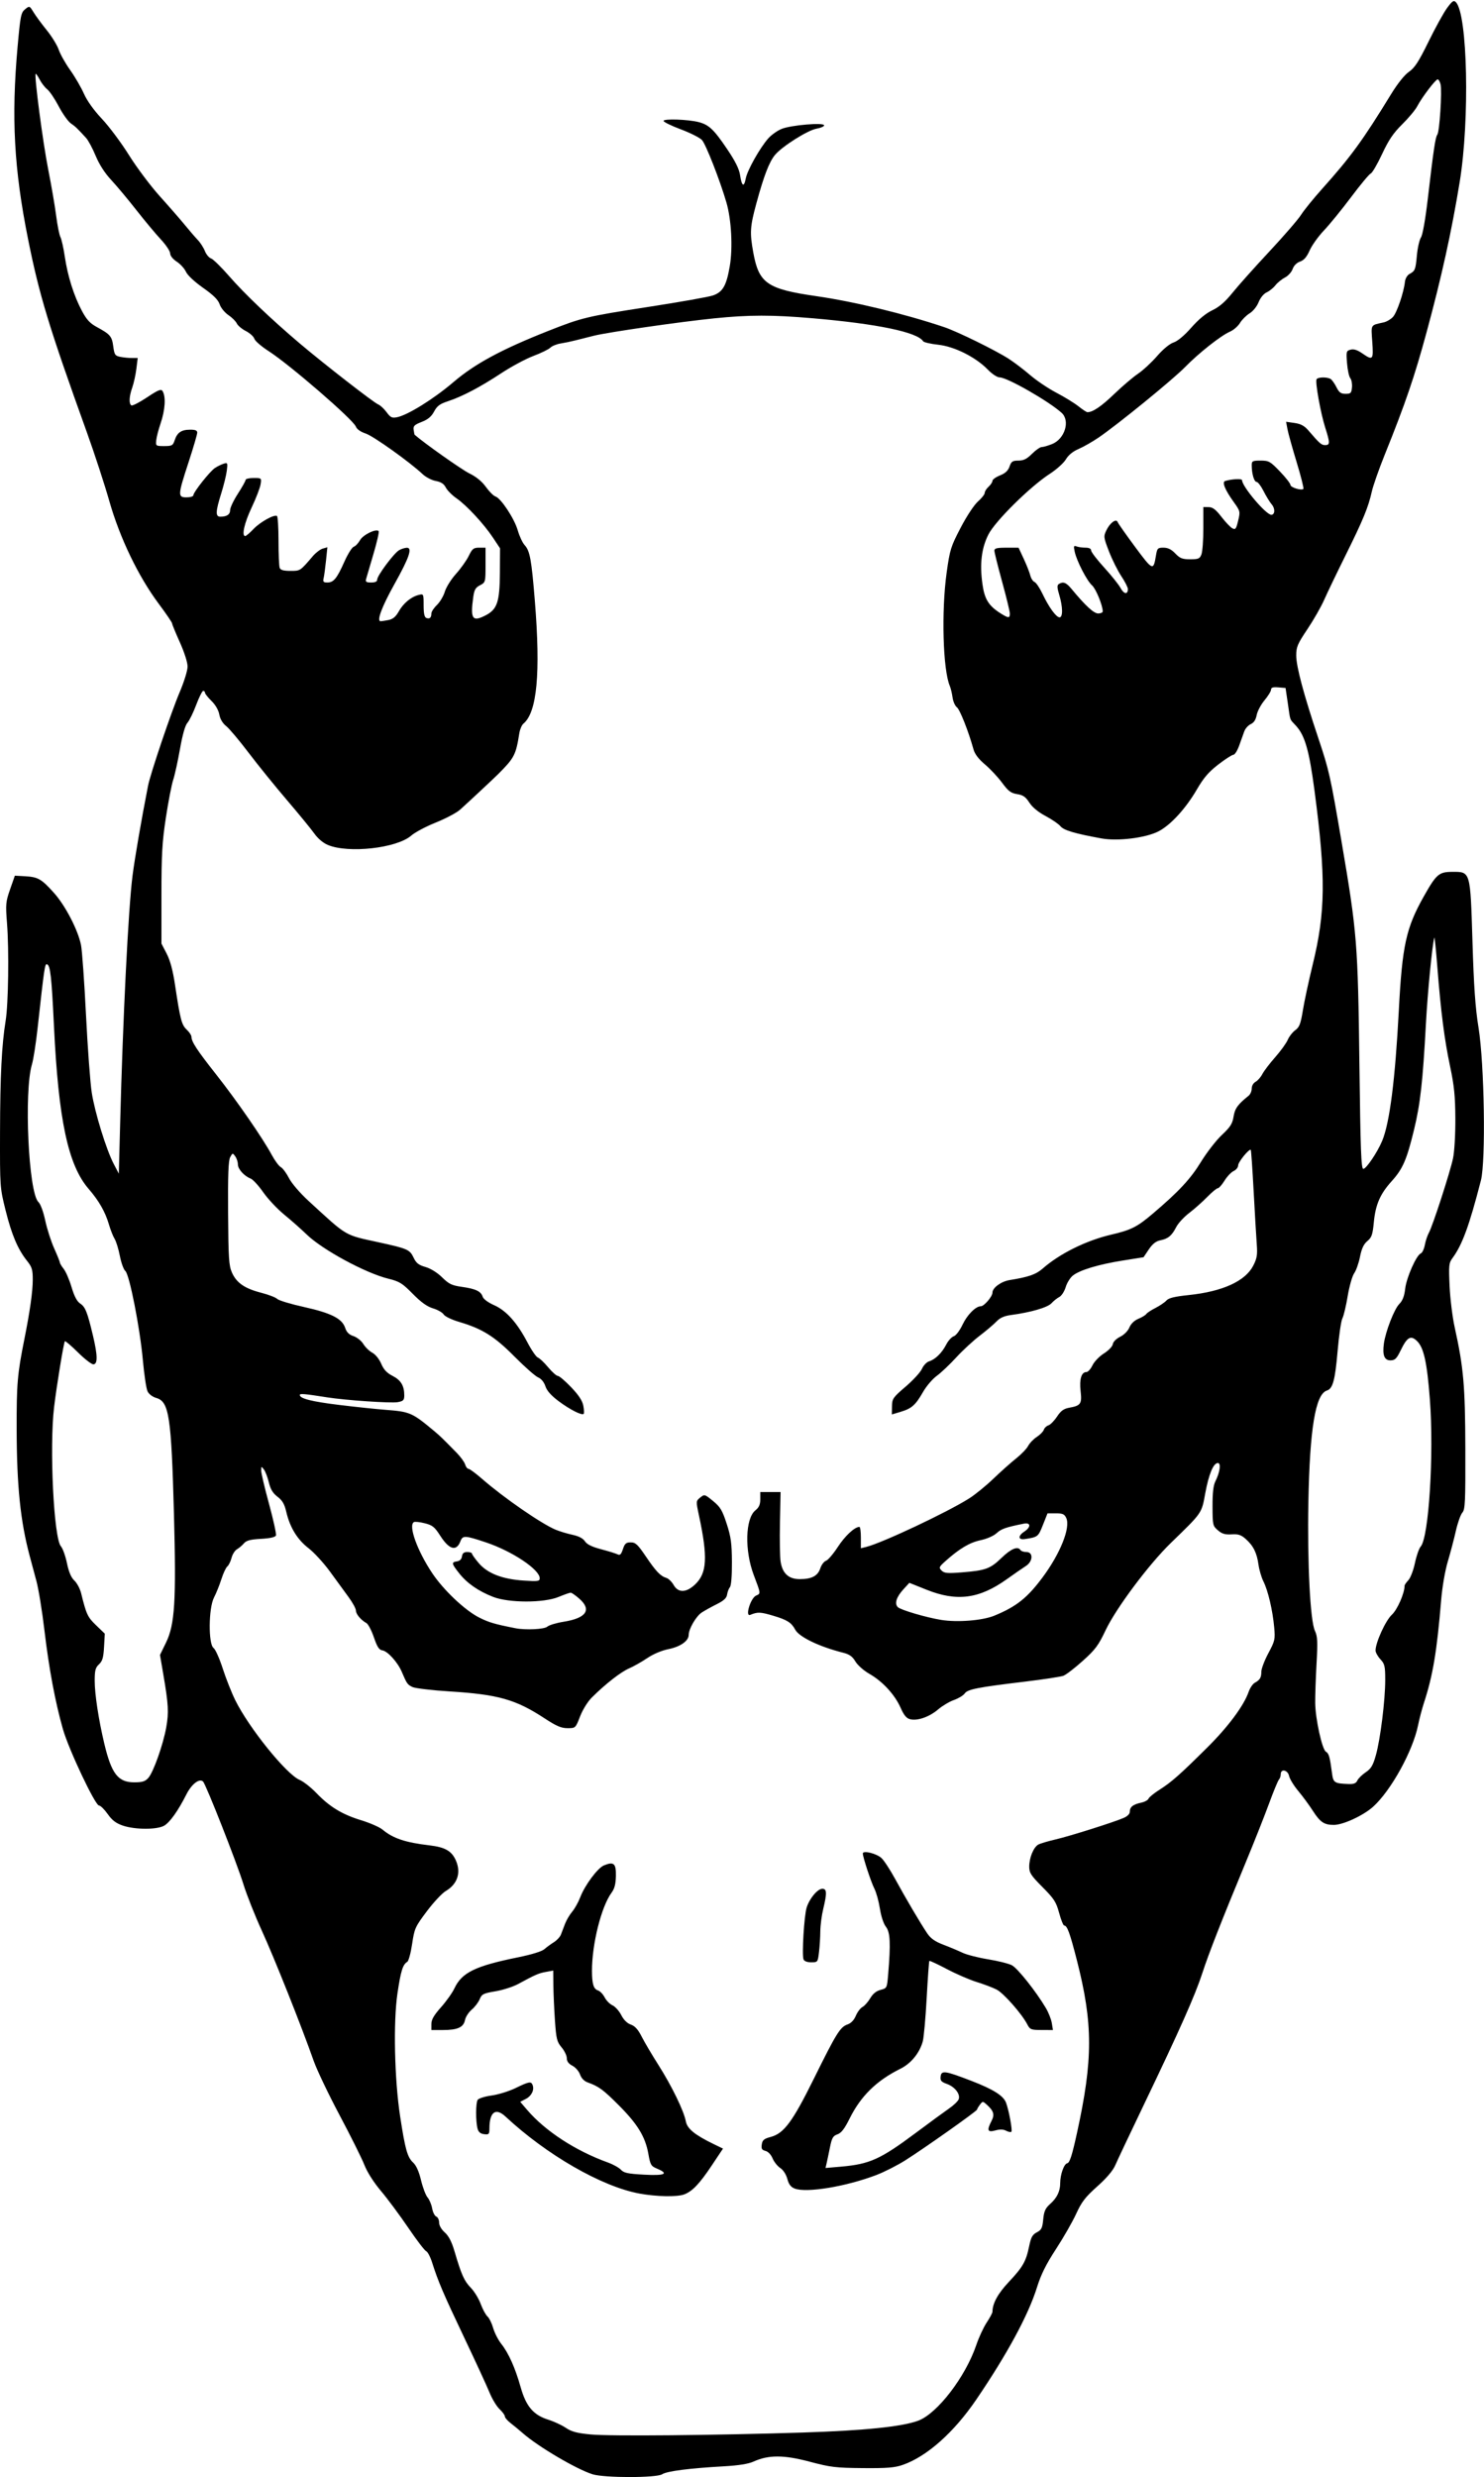 <?xml version="1.0" encoding="UTF-8" standalone="no"?>
<!-- Created with Inkscape (http://www.inkscape.org/) -->

<svg
   xmlns:dc="http://purl.org/dc/elements/1.1/"
   xmlns:cc="http://creativecommons.org/ns#"
   xmlns:rdf="http://www.w3.org/1999/02/22-rdf-syntax-ns#"
   xmlns:svg="http://www.w3.org/2000/svg"
   xmlns="http://www.w3.org/2000/svg"
   xmlns:sodipodi="http://sodipodi.sourceforge.net/DTD/sodipodi-0.dtd"
   xmlns:inkscape="http://www.inkscape.org/namespaces/inkscape"
   version="1.1"
   id="svg687"
   width="767"
   height="1280"
   viewBox="0 0 767 1280"
   sodipodi:docname="devil-311310_1280.svg"
   inkscape:version="0.92.1 r15371">
  <defs
     id="defs691" />
  <sodipodi:namedview
     pagecolor="#ffffff"
     bordercolor="#666666"
     borderopacity="1"
     objecttolerance="10"
     gridtolerance="10"
     guidetolerance="10"
     inkscape:pageopacity="0"
     inkscape:pageshadow="2"
     inkscape:window-width="1366"
     inkscape:window-height="692"
     id="namedview689"
     showgrid="false"
     inkscape:zoom="0.38828125"
     inkscape:cx="383.5"
     inkscape:cy="640"
     inkscape:window-x="0"
     inkscape:window-y="27"
     inkscape:window-maximized="1"
     inkscape:current-layer="svg687" />
  <path
     style="fill:#000000"
     d="m 306.257,1278.562 c -8.302,-2.595 -28.109,-14.259 -36.039,-21.222 -1.776,-1.559 -4.588,-3.881 -6.25,-5.161 -1.662,-1.279 -3.022,-2.856 -3.022,-3.503 0,-0.647 -1.24,-2.348 -2.755,-3.778 -1.516,-1.43 -3.832,-5.254 -5.147,-8.497 -1.316,-3.243 -7.205,-16.021 -13.087,-28.396 -10.79,-22.699 -13.526,-29.097 -16.608,-38.836 -0.929,-2.935 -2.315,-5.577 -3.081,-5.871 -0.766,-0.294 -4.945,-5.767 -9.287,-12.164 -4.342,-6.396 -10.67,-14.918 -14.061,-18.937 -3.763,-4.46 -7.106,-9.705 -8.578,-13.461 -1.326,-3.384 -7.095,-14.962 -12.819,-25.728 -5.724,-10.766 -11.747,-23.384 -13.383,-28.039 -6.226,-17.709 -20.551,-53.675 -26.758,-67.183 -3.556,-7.739 -7.871,-18.618 -9.589,-24.176 -3.413,-11.045 -19.307,-51.467 -20.839,-52.999 -1.853,-1.853 -5.904,1.257 -8.605,6.606 -4.269,8.453 -8.492,14.41 -11.457,16.162 -3.637,2.149 -15.065,2.145 -21.381,-0.01 -3.603,-1.228 -5.556,-2.717 -7.871,-6 -1.693,-2.402 -3.695,-4.367 -4.45,-4.367 -1.993,0 -15.643,-28.871 -18.676,-39.502 -3.959,-13.878 -7.209,-31.25 -9.542,-50.998 -1.17,-9.9 -3.036,-21.375 -4.148,-25.5 -1.112,-4.125 -2.682,-9.975 -3.489,-13 -4.797,-17.972 -6.66,-36.109 -6.726,-65.5 -0.053,-23.512 0.372,-28.468 3.984,-46.5 2.877,-14.362 4.318,-24.539 4.336,-30.613 0.015,-5.293 -0.383,-6.616 -2.966,-9.867 C 9.196,645.525 6.04,638.089 2.888,625.433 -0.034,613.701 -0.053,613.438 0.016,585.063 c 0.071,-29.185 0.874,-45.142 2.896,-57.561 1.421,-8.725 1.808,-36.537 0.703,-50.5 -0.772,-9.753 -0.657,-10.998 1.616,-17.5 l 2.447,-7 5.279,0.294 c 6.703,0.373 8.459,1.382 14.907,8.564 5.901,6.573 12.453,19.192 14.008,26.981 0.567,2.839 1.727,19.112 2.578,36.162 0.851,17.05 2.189,35.103 2.973,40.119 1.628,10.413 7.515,29.492 11.38,36.881 l 2.615,5 0.679,-26 c 1.442,-55.21 4.231,-110.989 6.4,-128 1.158,-9.081 4.586,-28.948 8.025,-46.5 1.216,-6.205 12.03,-38.203 16.291,-48.199 2.331,-5.47 4.133,-11.299 4.133,-13.368 0,-2.133 -1.674,-7.387 -4,-12.552 -2.2,-4.886 -4,-9.272 -4,-9.747 0,-0.475 -3.145,-5.087 -6.989,-10.249 -10.521,-14.125 -20.068,-33.995 -25.474,-53.014 -2.444,-8.598 -7.663,-24.573 -11.598,-35.5 C 25.32,169.044 20.338,152.675 14.491,123.506 7.24,87.33 5.796,60.74 9.095,24.08 10.533,8.086 10.851,6.501 12.962,4.792 c 2.29,-1.855 2.308,-1.849 4.392,1.566 1.151,1.885 4.224,6.058 6.828,9.271 2.605,3.214 5.386,7.751 6.18,10.082 0.794,2.331 3.458,7.064 5.92,10.516 2.461,3.453 5.646,8.929 7.078,12.169 1.628,3.686 5.126,8.571 9.345,13.05 3.708,3.937 10.002,12.377 13.986,18.756 3.984,6.379 11.184,15.97 16,21.312 4.816,5.343 10.64,12.026 12.943,14.852 2.303,2.826 5.268,6.263 6.588,7.638 1.32,1.375 2.972,3.948 3.67,5.717 0.698,1.769 2.135,3.491 3.193,3.827 1.058,0.336 5.317,4.513 9.466,9.283 7.842,9.017 21.748,22.259 36.376,34.637 12.548,10.618 38.212,30.575 40.52,31.508 1.1,0.445 3.06,2.254 4.357,4.022 2.03,2.767 2.784,3.128 5.436,2.597 5.545,-1.109 19.014,-9.505 29.165,-18.18 10.993,-9.394 24.736,-16.824 48.595,-26.271 17.815,-7.054 20.156,-7.617 52.473,-12.608 15.964,-2.466 30.814,-5.101 33,-5.858 5.098,-1.764 6.983,-5.048 8.711,-15.176 1.612,-9.447 0.843,-23.977 -1.739,-32.859 -3.338,-11.481 -10.666,-30.18 -12.663,-32.311 -1.119,-1.194 -6.035,-3.669 -10.925,-5.5 -4.89,-1.831 -8.895,-3.795 -8.901,-4.363 -0.011,-1.216 12.614,-0.787 18.11,0.616 5.291,1.351 7.873,3.786 14.658,13.828 4.29,6.349 6.289,10.354 6.77,13.562 0.872,5.815 2.041,6.53 2.93,1.793 0.795,-4.24 7.235,-15.731 11.606,-20.708 1.618,-1.843 4.762,-4.079 6.987,-4.969 4.94,-1.977 21.93,-3.391 21.93,-1.826 0,0.584 -1.758,1.359 -3.906,1.722 -4.494,0.759 -17.716,9.089 -21.426,13.498 -3.032,3.604 -5.792,10.762 -9.722,25.216 -3.25,11.953 -3.44,15.006 -1.569,25.302 2.892,15.92 7.156,18.866 32.623,22.54 19.57,2.823 45.443,9.088 66,15.98 6.802,2.28 26.393,11.886 33.34,16.347 2.838,1.822 7.86,5.636 11.16,8.474 3.3,2.838 9.391,6.933 13.536,9.099 4.145,2.166 9.269,5.316 11.387,7 2.118,1.683 4.21,3.061 4.649,3.061 2.78,0 7.179,-2.984 13.824,-9.376 4.182,-4.022 9.711,-8.734 12.286,-10.471 2.576,-1.737 7.015,-5.839 9.866,-9.116 3.155,-3.628 6.509,-6.396 8.573,-7.077 2.107,-0.695 5.563,-3.591 9.134,-7.653 3.75,-4.265 7.523,-7.383 10.865,-8.976 3.648,-1.739 6.668,-4.363 10.5,-9.12 2.959,-3.673 11.512,-13.245 19.007,-21.27 7.495,-8.026 14.855,-16.536 16.355,-18.912 1.5,-2.376 6.397,-8.417 10.882,-13.424 14.858,-16.586 21.028,-25.055 35.69,-48.992 3.34,-5.453 6.897,-9.898 9.201,-11.5 3.007,-2.09 5.028,-5.206 10.128,-15.612 3.504,-7.15 7.818,-14.967 9.587,-17.371 2.706,-3.678 3.427,-4.153 4.549,-3 6.056,6.227 7.213,60.812 1.97,92.871 -4.202,25.69 -9.335,48.997 -17.068,77.5 -6.309,23.254 -10.943,36.82 -21.69,63.5 -2.991,7.425 -5.989,15.975 -6.662,19 -1.808,8.127 -4.507,14.679 -13.596,33 -4.502,9.075 -9.475,19.425 -11.051,23 -1.576,3.575 -5.466,10.378 -8.644,15.117 -5.104,7.61 -5.779,9.197 -5.779,13.577 0,5.733 3.833,20.073 11.443,42.806 5.557,16.602 6.189,19.42 12.011,53.59 7.998,46.936 8.425,52.274 9.205,115.158 0.548,44.109 0.909,53.752 2.016,53.752 1.509,0 7.275,-8.553 9.734,-14.439 3.891,-9.312 6.731,-31.573 8.621,-67.561 1.757,-33.458 3.755,-42.559 12.91,-58.8 6.497,-11.526 7.809,-12.652 14.765,-12.679 9.407,-0.036 9.276,-0.49 10.388,36.07 0.71,23.35 1.475,34.21 3.125,44.408 3.037,18.765 3.818,68.945 1.23,79 -6.038,23.46 -9.635,33.273 -14.709,40.136 -1.845,2.496 -1.973,3.763 -1.467,14.549 0.305,6.498 1.481,16.003 2.614,21.122 4.599,20.782 5.431,30.25 5.524,62.834 0.078,27.549 -0.101,31.355 -1.555,33 -0.904,1.023 -2.403,5.234 -3.33,9.359 -0.928,4.125 -2.803,11.255 -4.168,15.844 -1.449,4.871 -2.884,13.195 -3.449,20 -2.21,26.636 -4.283,38.997 -8.914,53.156 -0.989,3.025 -2.348,8.2 -3.019,11.5 -2.712,13.337 -13.973,33.747 -23.24,42.119 -5.005,4.521 -15.51,9.381 -20.28,9.381 -5.036,0 -7.079,-1.372 -10.886,-7.314 -1.828,-2.853 -5.202,-7.436 -7.499,-10.186 -2.297,-2.75 -4.433,-6.237 -4.748,-7.75 -0.659,-3.164 -4.323,-3.969 -4.323,-0.95 0,0.99 -0.415,2.228 -0.922,2.75 -0.507,0.522 -2.797,6.065 -5.089,12.317 -2.292,6.252 -7.546,19.527 -11.676,29.5 -13.068,31.558 -19.45,47.829 -22.865,58.291 -3.76,11.521 -11.57,29.092 -30.196,67.934 -7.097,14.799 -13.74,28.854 -14.764,31.234 -1.215,2.825 -4.456,6.644 -9.336,11 -6.185,5.522 -8.061,7.957 -10.878,14.12 -1.872,4.096 -6.567,12.299 -10.433,18.228 -5.156,7.907 -7.768,13.156 -9.799,19.69 -4.455,14.331 -15.355,34.495 -31.393,58.074 -11.564,17.002 -25.522,29.411 -37.962,33.751 -4.223,1.473 -8.067,1.785 -20.687,1.679 -14.013,-0.118 -16.651,-0.436 -27.5,-3.319 -13.36,-3.55 -21.216,-3.563 -29,-0.048 -2.701,1.22 -7.734,2.016 -15.5,2.453 -17.622,0.991 -29.271,2.494 -31.715,4.094 -2.936,1.922 -29.832,1.927 -35.975,0.01 z m 109.19,-21.588 c 31.28,-0.997 50.897,-3.023 59.142,-6.107 9.891,-3.701 24.459,-22.704 30.031,-39.174 1.315,-3.888 3.727,-9.085 5.359,-11.549 1.632,-2.464 2.97,-4.966 2.973,-5.559 0.022,-4.329 2.793,-9.391 8.415,-15.373 7.315,-7.784 8.915,-10.588 10.539,-18.468 0.968,-4.696 1.705,-6.03 3.983,-7.208 2.39,-1.236 2.868,-2.205 3.298,-6.678 0.41,-4.272 1.083,-5.751 3.661,-8.054 3.465,-3.096 5.096,-6.486 5.105,-10.612 0.009,-4.535 1.962,-10.032 3.682,-10.367 1.234,-0.241 2.434,-3.966 4.932,-15.318 8.424,-38.276 8.415,-56.813 -0.04,-89.772 -3.582,-13.962 -4.963,-17.728 -6.504,-17.728 -0.47,0 -1.644,-2.919 -2.61,-6.486 -1.545,-5.709 -2.577,-7.312 -8.611,-13.383 -5.962,-5.997 -6.855,-7.372 -6.855,-10.546 0,-4.631 2.27,-10.124 4.727,-11.439 1.043,-0.558 5.009,-1.737 8.812,-2.619 7.333,-1.701 29.752,-8.771 35.211,-11.105 2.033,-0.869 3.25,-2.098 3.25,-3.283 0,-2.416 1.65,-3.726 5.818,-4.617 1.825,-0.39 3.552,-1.321 3.839,-2.068 0.287,-0.747 2.844,-2.83 5.682,-4.628 6.17,-3.908 10.648,-7.869 24.855,-21.984 10.653,-10.584 18.751,-21.491 21.193,-28.546 0.701,-2.023 2.137,-4.155 3.193,-4.737 2.699,-1.488 3.387,-2.658 3.404,-5.794 0.008,-1.505 1.638,-5.78 3.622,-9.5 3.409,-6.393 3.573,-7.132 2.998,-13.461 -0.793,-8.728 -3.179,-18.893 -5.534,-23.573 -1.032,-2.051 -2.189,-5.974 -2.57,-8.717 -0.85,-6.111 -2.656,-9.745 -6.578,-13.24 -2.423,-2.159 -3.827,-2.62 -7.326,-2.405 -3.356,0.206 -4.945,-0.265 -7.074,-2.096 -2.648,-2.277 -2.747,-2.719 -2.781,-12.332 -0.024,-6.946 0.421,-10.876 1.469,-12.955 2.374,-4.711 3.024,-9.485 1.291,-9.485 -2.312,0 -4.707,5.776 -6.537,15.765 -1.897,10.355 -1.456,9.72 -17.736,25.513 -11.367,11.027 -28.36,33.754 -33.742,45.127 -3.717,7.854 -5.327,10.014 -11.808,15.836 -4.128,3.708 -8.623,7.167 -9.99,7.687 -1.367,0.52 -10.294,1.884 -19.837,3.031 -24.687,2.969 -29.675,3.95 -31.212,6.144 -0.72,1.027 -3.213,2.54 -5.541,3.361 -2.328,0.821 -5.999,3.006 -8.158,4.854 -4.512,3.862 -10.691,6.033 -14.471,5.085 -1.933,-0.485 -3.213,-2.025 -4.952,-5.957 -2.978,-6.734 -9.284,-13.593 -16.061,-17.471 -3.004,-1.719 -6.161,-4.503 -7.307,-6.444 -1.528,-2.59 -3.063,-3.682 -6.334,-4.508 -12.35,-3.119 -22.727,-8.117 -24.768,-11.931 -1.949,-3.641 -4.136,-5.034 -11.224,-7.144 -6.758,-2.013 -8.16,-2.07 -11.991,-0.487 -2.839,1.173 0.143,-8.684 3.014,-9.961 2.457,-1.093 2.49,-0.807 -1.218,-10.617 -4.791,-12.676 -4.373,-29.214 0.843,-33.42 1.883,-1.518 2.527,-2.984 2.527,-5.75 v -3.712 h 5.25 5.25 l -0.325,15.751 c -0.179,8.663 -0.03,17.72 0.33,20.127 0.922,6.157 4.142,9.124 9.902,9.124 6.177,0 9.325,-1.659 10.625,-5.599 0.6,-1.818 1.921,-3.568 2.936,-3.891 1.015,-0.322 3.782,-3.558 6.149,-7.191 3.729,-5.724 8.671,-10.303 11.132,-10.316 0.412,0 0.75,2.48 0.75,5.515 v 5.519 l 2.75,-0.681 c 8.232,-2.039 41.68,-17.787 53.185,-25.041 3.061,-1.929 8.715,-6.531 12.565,-10.225 3.85,-3.694 9.144,-8.412 11.766,-10.484 2.621,-2.072 5.402,-4.969 6.179,-6.437 0.777,-1.469 2.798,-3.57 4.49,-4.67 1.692,-1.1 3.322,-2.764 3.622,-3.699 0.3,-0.934 1.372,-1.961 2.382,-2.282 1.01,-0.321 3.004,-2.347 4.431,-4.502 2.001,-3.024 3.454,-4.075 6.362,-4.598 5.933,-1.069 6.572,-2.013 5.826,-8.606 -0.694,-6.135 0.427,-9.812 2.993,-9.812 0.815,0 2.223,-1.557 3.131,-3.46 0.915,-1.918 3.56,-4.667 5.936,-6.169 2.413,-1.525 4.416,-3.619 4.584,-4.79 0.173,-1.213 1.757,-2.805 3.797,-3.817 2.048,-1.016 4.03,-3.012 4.779,-4.813 0.8,-1.926 2.551,-3.608 4.682,-4.498 1.872,-0.782 3.689,-1.885 4.039,-2.451 0.35,-0.566 2.487,-1.974 4.749,-3.128 2.262,-1.154 4.819,-2.893 5.682,-3.864 1.153,-1.297 4.224,-2.043 11.569,-2.812 17.461,-1.828 29.207,-7.188 33.3,-15.197 1.92,-3.758 2.219,-5.572 1.812,-11 -0.268,-3.575 -0.995,-15.942 -1.616,-27.483 -0.62,-11.54 -1.284,-21.139 -1.476,-21.331 -0.78,-0.78 -6.52,6.248 -6.52,7.983 0,1.03 -1.039,2.347 -2.309,2.925 -1.27,0.579 -3.401,2.819 -4.736,4.979 -1.335,2.159 -2.902,3.926 -3.482,3.926 -0.581,0 -3.062,2.054 -5.514,4.565 -2.452,2.511 -6.637,6.223 -9.3,8.25 -2.663,2.027 -5.668,5.29 -6.677,7.252 -2.307,4.484 -4.145,6.015 -8.225,6.849 -2.272,0.465 -4.037,1.86 -5.945,4.701 l -2.713,4.04 -10.799,1.718 c -12.436,1.979 -22.087,4.883 -25.721,7.742 -1.392,1.095 -3.07,3.793 -3.73,5.995 -0.66,2.203 -2.133,4.487 -3.274,5.075 -1.141,0.588 -2.974,2.053 -4.074,3.255 -2.003,2.189 -10.701,4.714 -20.931,6.077 -3.504,0.467 -5.675,1.438 -7.5,3.356 -1.413,1.484 -5.328,4.805 -8.7,7.379 -3.372,2.574 -8.841,7.637 -12.152,11.251 -3.311,3.614 -7.811,7.868 -10,9.453 -2.188,1.585 -5.368,5.311 -7.066,8.279 -3.913,6.84 -5.858,8.57 -11.556,10.285 l -4.595,1.382 0.069,-4.202 c 0.065,-3.936 0.513,-4.582 7.081,-10.202 3.856,-3.3 7.643,-7.43 8.414,-9.177 0.771,-1.747 2.422,-3.487 3.669,-3.865 3.194,-0.969 6.642,-4.334 8.848,-8.635 1.037,-2.023 2.795,-3.966 3.906,-4.318 1.151,-0.365 3.119,-2.966 4.578,-6.048 2.39,-5.052 6.763,-9.456 9.388,-9.456 1.731,0 6.048,-5.049 6.048,-7.073 0,-2.479 4.495,-5.76 8.851,-6.461 9.755,-1.568 13.647,-2.916 17.045,-5.904 8.836,-7.769 22.579,-14.575 35.508,-17.586 10.213,-2.378 13.366,-3.965 21.362,-10.751 13.438,-11.404 19.577,-17.984 24.932,-26.725 3.033,-4.95 7.919,-11.256 10.858,-14.014 4.402,-4.13 5.471,-5.804 6.061,-9.494 0.674,-4.218 2.182,-6.309 7.771,-10.782 0.886,-0.709 1.611,-2.381 1.611,-3.715 0,-1.398 0.843,-2.877 1.99,-3.49 1.094,-0.586 2.664,-2.37 3.489,-3.965 0.825,-1.595 3.811,-5.519 6.637,-8.72 2.825,-3.201 5.741,-7.235 6.48,-8.965 0.739,-1.729 2.499,-3.986 3.911,-5.015 2.15,-1.566 2.793,-3.254 3.948,-10.356 0.759,-4.667 3.014,-15.152 5.011,-23.301 6.71,-27.375 6.906,-45.345 0.984,-90.183 -2.717,-20.571 -4.95,-28.412 -9.515,-33.41 -3.514,-3.847 -2.862,-2.074 -4.263,-11.59 l -1.178,-8 -3.747,-0.31 c -2.766,-0.229 -3.747,0.073 -3.747,1.155 0,0.806 -1.521,3.286 -3.379,5.511 -1.859,2.225 -3.683,5.663 -4.054,7.641 -0.455,2.424 -1.449,3.949 -3.053,4.679 -1.308,0.596 -2.81,2.263 -3.338,3.704 -0.528,1.441 -1.72,4.758 -2.65,7.37 -0.93,2.612 -2.269,4.75 -2.976,4.75 -0.707,0 -4.216,2.263 -7.799,5.028 -4.982,3.846 -7.577,6.86 -11.04,12.819 -5.821,10.018 -13.705,18.61 -20.008,21.804 -6.606,3.347 -20.974,5.115 -29.291,3.602 -13.812,-2.511 -19.557,-4.212 -21.238,-6.287 -0.942,-1.163 -4.404,-3.544 -7.693,-5.29 -3.842,-2.04 -6.849,-4.522 -8.409,-6.942 -1.92,-2.977 -3.244,-3.897 -6.322,-4.389 -3.229,-0.516 -4.558,-1.522 -7.789,-5.896 -2.143,-2.9 -6.114,-7.144 -8.825,-9.429 -3.317,-2.797 -5.261,-5.36 -5.946,-7.837 -2.546,-9.214 -7.047,-20.603 -8.588,-21.73 -0.932,-0.681 -1.935,-2.974 -2.228,-5.095 -0.294,-2.121 -0.922,-4.756 -1.396,-5.856 -3.585,-8.314 -4.434,-38.723 -1.64,-58.69 1.66,-11.859 2.135,-13.376 7.253,-23.176 3.133,-6 6.96,-11.789 8.943,-13.53 1.906,-1.674 3.466,-3.662 3.466,-4.419 0,-0.757 0.9,-2.19 2,-3.186 1.1,-0.995 2,-2.366 2,-3.046 0,-0.68 1.747,-1.936 3.883,-2.79 2.754,-1.102 4.193,-2.442 4.948,-4.609 0.915,-2.626 1.559,-3.055 4.584,-3.055 2.688,0 4.345,-0.826 7.019,-3.5 1.925,-1.925 4.181,-3.5 5.013,-3.5 0.832,0 3.248,-0.694 5.368,-1.543 6.584,-2.634 9.463,-12.052 4.935,-16.14 -6.708,-6.056 -28.158,-18.317 -32.048,-18.318 -1.256,-5e-4 -3.872,-1.722 -6.085,-4.003 -6.266,-6.459 -17.265,-11.973 -25.675,-12.872 -3.904,-0.417 -7.401,-1.228 -7.771,-1.802 -3.033,-4.708 -23.707,-9.004 -57.172,-11.878 -20.857,-1.792 -32.807,-1.78 -50.794,0.05 -17.927,1.824 -54.909,7.165 -62.206,8.985 -3.025,0.754 -7.3,1.832 -9.5,2.395 -2.2,0.563 -5.673,1.289 -7.718,1.614 -2.045,0.325 -4.429,1.302 -5.297,2.17 -0.869,0.869 -4.821,2.798 -8.782,4.288 -3.962,1.49 -11.478,5.533 -16.703,8.985 -10.741,7.096 -20.117,12.009 -27.588,14.456 -4.035,1.322 -5.484,2.412 -7,5.268 -1.38,2.6 -3.163,4.091 -6.412,5.362 -3.792,1.483 -4.445,2.132 -4.152,4.122 0.191,1.299 0.416,2.422 0.5,2.496 4.95,4.352 24.316,18.033 28.254,19.96 3.598,1.76 6.533,4.16 8.589,7.023 1.718,2.392 3.934,4.606 4.926,4.921 2.841,0.902 9.777,11.414 11.523,17.463 0.873,3.025 2.475,6.47 3.559,7.655 2.74,2.994 3.551,7.418 5.288,28.841 3.025,37.296 1.139,57.59 -5.894,63.427 -0.847,0.703 -1.8,2.92 -2.119,4.927 -1.781,11.226 -2.549,12.719 -10.814,21.033 -2.179,2.192 -15.817,14.923 -19.846,18.526 -1.789,1.6 -7.412,4.576 -12.496,6.614 -5.084,2.038 -10.806,5.077 -12.716,6.754 -7.416,6.511 -32.41,9.317 -43.101,4.838 -2.436,-1.021 -5.17,-3.325 -6.993,-5.896 -1.646,-2.321 -8.026,-10.111 -14.177,-17.311 -6.151,-7.2 -15.075,-18.225 -19.83,-24.5 -4.756,-6.275 -9.947,-12.441 -11.536,-13.703 -1.84,-1.46 -3.135,-3.64 -3.567,-6 -0.415,-2.272 -1.977,-4.983 -4.037,-7.005 -1.848,-1.814 -3.36,-3.726 -3.36,-4.25 0,-0.524 -0.411,-0.952 -0.913,-0.952 -0.502,0 -2.138,3.263 -3.637,7.25 -1.498,3.987 -3.537,8.152 -4.53,9.254 -1.158,1.285 -2.534,6.129 -3.836,13.5 -1.116,6.323 -2.699,13.521 -3.517,15.996 -0.818,2.475 -2.518,11.25 -3.778,19.5 -1.926,12.617 -2.29,18.978 -2.29,40.043 v 25.043 l 2.682,5.169 c 1.814,3.496 3.207,8.661 4.303,15.957 2.729,18.162 3.429,20.859 6.058,23.329 1.351,1.269 2.457,2.927 2.457,3.683 0,2.561 2.864,6.932 12.741,19.447 10.623,13.46 24.187,33.081 28.794,41.649 1.573,2.926 3.672,5.755 4.664,6.286 0.992,0.531 2.89,3.087 4.218,5.68 1.398,2.73 5.712,7.74 10.249,11.903 20.264,18.593 18.076,17.31 36.335,21.3 14.65,3.201 15.849,3.728 17.784,7.811 1.379,2.91 2.593,3.875 6.175,4.908 2.702,0.78 6.088,2.885 8.593,5.343 3.532,3.466 5.014,4.181 10.187,4.912 7.166,1.013 9.892,2.299 10.776,5.085 0.385,1.214 2.779,2.992 5.867,4.357 6.322,2.796 11.902,9.015 17.265,19.243 2.119,4.041 4.545,7.573 5.391,7.849 0.846,0.276 3.231,2.527 5.3,5.002 2.069,2.475 4.345,4.5 5.059,4.5 0.714,0 3.808,2.632 6.876,5.848 3.888,4.076 5.789,6.969 6.272,9.547 0.382,2.034 0.463,3.929 0.182,4.21 -0.927,0.927 -7.133,-2.222 -12.94,-6.565 -3.876,-2.899 -6.074,-5.377 -6.848,-7.721 -0.71,-2.151 -2.139,-3.88 -3.79,-4.586 -1.458,-0.623 -6.925,-5.446 -12.15,-10.718 -10.336,-10.428 -16.635,-14.382 -28.5,-17.889 -3.98,-1.176 -7.491,-2.862 -8.139,-3.906 -0.626,-1.01 -3.101,-2.424 -5.5,-3.142 -3.074,-0.92 -6.168,-3.139 -10.483,-7.516 -5.458,-5.537 -6.837,-6.387 -12.724,-7.84 -11.796,-2.911 -34.055,-14.988 -42.154,-22.871 -2.75,-2.677 -7.925,-7.253 -11.5,-10.17 -3.575,-2.917 -8.469,-8.121 -10.874,-11.564 -2.406,-3.443 -5.331,-6.635 -6.5,-7.092 -3.407,-1.333 -6.626,-4.915 -6.626,-7.372 0,-1.248 -0.616,-3.112 -1.368,-4.141 -1.316,-1.8 -1.416,-1.782 -2.621,0.469 -0.927,1.732 -1.206,9.247 -1.074,28.917 0.157,23.254 0.406,27.09 1.995,30.682 2.354,5.321 6.574,8.236 15.099,10.429 3.791,0.975 7.534,2.414 8.317,3.198 0.784,0.784 6.94,2.646 13.681,4.138 14.125,3.127 19.819,5.99 21.399,10.761 0.77,2.324 1.99,3.541 4.336,4.325 1.796,0.6 4.085,2.436 5.087,4.08 1.002,1.644 3.083,3.662 4.625,4.484 1.621,0.864 3.564,3.269 4.607,5.701 1.315,3.069 2.912,4.772 5.9,6.297 4.272,2.18 6.016,5.087 6.016,10.028 0,2.483 -0.469,2.978 -3.332,3.515 -3.436,0.645 -26.936,-0.954 -36.668,-2.494 -11.518,-1.823 -14,-2.038 -14,-1.213 0,1.87 6.162,3.424 20.48,5.165 8.261,1.004 18.845,2.123 23.52,2.485 13.059,1.012 13.951,1.398 25.5,11.024 2.935,2.447 4.228,3.699 11.644,11.275 2.004,2.048 3.947,4.736 4.317,5.973 0.37,1.238 1.155,2.25 1.745,2.25 0.589,0 3.822,2.401 7.183,5.335 10.994,9.598 30.498,23.06 37.847,26.123 2.055,0.857 5.96,2.034 8.679,2.618 3.287,0.705 5.449,1.833 6.454,3.365 1.052,1.605 3.578,2.849 8.321,4.095 3.746,0.985 7.564,2.164 8.485,2.622 1.333,0.662 1.91,0.119 2.828,-2.663 0.964,-2.921 1.628,-3.495 4.045,-3.495 2.472,0 3.604,1.052 7.797,7.25 5.296,7.827 7.539,10.17 10.656,11.129 1.1,0.339 2.767,1.967 3.703,3.618 2.372,4.181 6.505,4.088 11.093,-0.247 6.186,-5.847 6.645,-13.997 2.012,-35.678 -1.58,-7.391 -1.576,-7.437 0.649,-9.238 2.197,-1.779 2.312,-1.748 6.633,1.792 3.765,3.085 4.776,4.772 7.04,11.738 2.215,6.815 2.655,10.027 2.711,19.788 0.041,7.146 -0.361,12.173 -1.041,13 -0.609,0.741 -1.264,2.459 -1.454,3.817 -0.254,1.817 -1.681,3.137 -5.402,5 -2.781,1.392 -6.263,3.325 -7.737,4.296 -2.879,1.895 -6.706,8.47 -6.706,11.521 0,3.125 -4.266,6.134 -10.459,7.377 -3.518,0.706 -7.868,2.547 -10.941,4.629 -2.805,1.901 -7.04,4.296 -9.41,5.322 -4.297,1.861 -12.268,8.09 -19.275,15.062 -2.102,2.092 -4.709,6.294 -6.05,9.75 -2.354,6.07 -2.358,6.074 -6.482,6.074 -3.284,0 -5.735,-1.053 -12.005,-5.159 -14.782,-9.679 -23.865,-12.252 -48.773,-13.812 -9.292,-0.582 -18.026,-1.615 -19.408,-2.294 -2.581,-1.269 -2.858,-1.665 -5.504,-7.869 -2.097,-4.918 -7.297,-10.67 -9.991,-11.053 -1.721,-0.245 -2.683,-1.718 -4.404,-6.747 -1.211,-3.538 -2.95,-6.852 -3.863,-7.363 -2.902,-1.624 -5.435,-4.644 -5.435,-6.481 0,-0.977 -1.688,-4.08 -3.75,-6.894 -2.062,-2.814 -6.393,-8.753 -9.624,-13.197 -3.231,-4.444 -8.221,-9.891 -11.09,-12.104 -5.817,-4.488 -9.644,-10.735 -11.522,-18.808 -0.934,-4.017 -2.019,-5.884 -4.534,-7.802 -2.419,-1.845 -3.619,-3.827 -4.473,-7.388 -0.642,-2.676 -1.792,-5.691 -2.555,-6.698 -1.312,-1.732 -1.39,-1.706 -1.42,0.481 -0.018,1.272 1.81,9.051 4.061,17.288 2.251,8.236 3.86,15.581 3.576,16.321 -0.344,0.897 -2.912,1.481 -7.713,1.752 -5.578,0.315 -7.574,0.848 -8.875,2.367 -0.923,1.078 -2.538,2.447 -3.587,3.043 -1.05,0.595 -2.301,2.597 -2.781,4.448 -0.48,1.851 -1.46,3.839 -2.18,4.418 -0.719,0.579 -2.095,3.527 -3.057,6.552 -0.962,3.025 -2.682,7.3 -3.822,9.5 -2.827,5.458 -2.99,24.05 -0.229,26.069 0.954,0.697 3.074,5.436 4.712,10.53 1.638,5.094 4.539,12.444 6.446,16.332 7.035,14.342 26.485,38.446 33.331,41.307 1.958,0.818 5.853,3.874 8.655,6.791 6.861,7.141 13.31,11.056 23.172,14.069 4.533,1.385 9.483,3.554 11,4.819 5.438,4.538 11.791,6.67 24.258,8.139 8.053,0.949 11.433,2.86 13.614,7.697 2.865,6.353 0.92,12.319 -5.19,15.924 -1.898,1.12 -6.301,5.833 -9.783,10.473 -6.037,8.044 -6.391,8.832 -7.592,16.902 -0.693,4.656 -1.822,8.799 -2.509,9.206 -2.307,1.368 -3.341,4.69 -5.059,16.247 -2.21,14.863 -1.567,44.422 1.386,63.683 2.615,17.056 3.739,21.042 6.709,23.794 1.606,1.488 3.002,4.611 4.085,9.139 0.905,3.783 2.421,7.778 3.368,8.878 0.948,1.1 2.016,3.644 2.374,5.653 0.358,2.009 1.314,3.908 2.124,4.219 0.81,0.311 1.473,1.701 1.473,3.089 0,1.531 1.155,3.552 2.935,5.139 2.043,1.821 3.573,4.785 5.034,9.758 3.545,12.065 4.985,15.289 8.403,18.808 1.811,1.865 4.117,5.628 5.125,8.363 1.008,2.735 2.582,5.647 3.499,6.472 0.916,0.825 2.244,3.525 2.95,6 0.706,2.475 2.589,6.149 4.185,8.164 3.789,4.785 7.208,12.423 9.999,22.336 2.806,9.968 6.575,14.411 14.286,16.842 2.939,0.927 7.025,2.825 9.078,4.218 2.934,1.991 5.69,2.724 12.87,3.421 9.902,0.961 63.749,0.466 110.136,-1.012 z m -85,-123.479 c -19.466,-3.599 -47.846,-19.914 -69.15,-39.754 -5.116,-4.764 -8.301,-2.441 -8.336,6.081 -0.012,3.015 -0.26,3.288 -2.724,3 -1.901,-0.222 -2.916,-1.063 -3.4,-2.816 -1.015,-3.679 -0.996,-13.282 0.029,-14.902 0.49,-0.774 3.706,-1.788 7.183,-2.263 3.462,-0.473 9.054,-2.205 12.426,-3.848 6.921,-3.372 8.035,-3.572 8.798,-1.583 0.977,2.546 -0.533,5.653 -3.49,7.182 l -2.912,1.506 3.572,4.173 c 9.412,10.996 25.009,21.145 41.814,27.21 2.645,0.955 5.641,2.628 6.658,3.72 1.525,1.637 3.613,2.081 11.941,2.54 10.819,0.596 13.087,-0.457 6.718,-3.118 -3.092,-1.292 -3.465,-1.924 -4.456,-7.547 -1.557,-8.837 -5.511,-15.369 -15.169,-25.056 -8.24,-8.265 -10.387,-9.844 -16.3,-11.987 -1.745,-0.633 -3.199,-2.158 -3.858,-4.051 -0.582,-1.67 -2.36,-3.709 -3.95,-4.531 -1.969,-1.018 -2.892,-2.26 -2.892,-3.893 0,-1.319 -1.213,-3.839 -2.695,-5.601 -2.412,-2.867 -2.773,-4.318 -3.437,-13.827 -0.408,-5.843 -0.77,-14.051 -0.805,-18.239 l -0.063,-7.616 -3.807,0.696 c -3.783,0.692 -5.367,1.383 -14.412,6.286 -2.596,1.407 -7.843,3.085 -11.66,3.729 -6.266,1.057 -7.059,1.457 -8.16,4.116 -0.671,1.62 -2.518,4.037 -4.105,5.372 -1.587,1.335 -3.149,3.75 -3.473,5.366 -0.755,3.773 -3.838,5.166 -11.43,5.166 h -5.953 v -3.09 c 0,-2.29 1.285,-4.532 4.966,-8.661 2.731,-3.064 5.854,-7.461 6.939,-9.77 3.851,-8.193 10.746,-11.564 32.822,-16.046 7.076,-1.437 12.369,-3.065 13.662,-4.205 1.161,-1.023 3.369,-2.641 4.907,-3.597 1.538,-0.956 3.184,-2.726 3.659,-3.935 0.475,-1.208 1.434,-3.719 2.131,-5.58 0.697,-1.861 2.36,-4.681 3.694,-6.267 1.335,-1.586 3.205,-4.933 4.156,-7.438 2.357,-6.209 8.982,-15.133 12.236,-16.482 5.104,-2.116 6.343,-1.032 6.208,5.431 -0.088,4.202 -0.705,6.589 -2.242,8.667 -5.301,7.17 -10.161,26.588 -10.124,40.445 0.018,6.73 0.824,9.34 3.105,10.064 1.047,0.332 2.595,1.942 3.44,3.576 0.845,1.635 2.677,3.492 4.069,4.126 1.393,0.635 3.422,2.897 4.509,5.029 1.266,2.482 3.049,4.248 4.96,4.915 2.124,0.741 3.731,2.519 5.583,6.178 1.43,2.826 5.319,9.413 8.642,14.638 6.891,10.835 13.199,23.793 14.187,29.14 0.716,3.876 4.635,7.067 14.606,11.893 l 4.615,2.234 -5.744,8.617 c -6.363,9.546 -10.08,13.458 -14.301,15.053 -3.672,1.387 -14.379,1.181 -23.185,-0.447 z m 80.268,-2.58 c -1.977,-0.77 -3.024,-2.148 -3.789,-4.989 -0.63,-2.341 -2.105,-4.612 -3.654,-5.627 -1.428,-0.936 -3.214,-3.177 -3.967,-4.98 -0.811,-1.942 -2.312,-3.515 -3.681,-3.858 -1.858,-0.466 -2.232,-1.12 -1.907,-3.333 0.335,-2.282 1.14,-2.95 4.702,-3.903 6.766,-1.81 11.254,-7.886 22.252,-30.132 11.584,-23.429 13.579,-26.648 17.325,-27.954 1.854,-0.646 3.386,-2.235 4.327,-4.486 0.801,-1.917 2.343,-3.961 3.427,-4.541 1.084,-0.58 2.895,-2.621 4.025,-4.536 1.38,-2.338 3.141,-3.762 5.364,-4.335 3.294,-0.849 3.313,-0.889 3.929,-8.294 1.315,-15.795 1.038,-21.471 -1.184,-24.296 -1.218,-1.548 -2.495,-5.397 -3.113,-9.385 -0.576,-3.718 -1.847,-8.335 -2.823,-10.26 -1.787,-3.524 -6,-16.329 -6,-18.236 0,-1.76 7.127,0.01 9.672,2.398 1.312,1.232 4.467,6.059 7.011,10.726 5.442,9.984 13.201,23.139 16.629,28.193 1.773,2.615 4.015,4.186 8.308,5.821 3.234,1.232 7.68,3.096 9.88,4.143 2.2,1.047 8.157,2.575 13.237,3.397 5.08,0.821 10.614,2.205 12.297,3.075 2.954,1.528 12.511,13.56 17.598,22.157 1.358,2.296 2.731,5.783 3.05,7.75 l 0.58,3.576 -5.881,-0.022 c -5.462,-0.02 -5.988,-0.227 -7.381,-2.912 -2.847,-5.486 -12.262,-16.16 -15.876,-17.997 -1.993,-1.014 -6.606,-2.763 -10.251,-3.886 -3.645,-1.123 -10.563,-4.118 -15.374,-6.655 -4.811,-2.537 -8.91,-4.45 -9.109,-4.251 -0.199,0.199 -0.825,8.858 -1.391,19.243 -0.566,10.385 -1.481,20.479 -2.032,22.431 -1.693,5.995 -6.09,11.348 -11.54,14.05 -12.33,6.112 -20.468,14.087 -26.25,25.724 -2.644,5.322 -4.302,7.473 -6.295,8.167 -2.298,0.801 -2.882,1.822 -3.877,6.776 -0.644,3.208 -1.424,6.909 -1.732,8.224 l -0.56,2.392 8.008,-0.699 c 14.852,-1.296 20.349,-3.782 38.78,-17.538 7.15,-5.337 14.906,-11.018 17.236,-12.625 2.33,-1.607 4.505,-3.732 4.833,-4.721 0.879,-2.647 -2.011,-6.37 -6.089,-7.844 -2.968,-1.073 -3.521,-1.719 -3.275,-3.824 0.385,-3.303 2.189,-3.053 15.795,2.186 11.388,4.385 16.628,7.672 18.006,11.296 1.485,3.906 3.42,14.393 2.774,15.038 -0.335,0.335 -1.554,0.103 -2.709,-0.515 -1.445,-0.773 -3.187,-0.824 -5.586,-0.162 -4.047,1.117 -4.497,-0.019 -1.955,-4.935 1.681,-3.25 1.13,-5.129 -2.454,-8.372 -2.075,-1.878 -2.132,-1.878 -3.561,0.011 -0.799,1.056 -1.467,2.193 -1.484,2.528 -0.04,0.763 -26.907,19.764 -36.994,26.162 -4.136,2.624 -10.899,6.061 -15.029,7.639 -15.632,5.972 -36.15,9.372 -42.241,7 z m 4.575,-118.46 c -0.895,-2.332 0.314,-22.414 1.606,-26.668 1.43,-4.71 5.651,-9.781 8.141,-9.781 2.342,0 2.433,2.211 0.431,10.5 -0.797,3.3 -1.469,8.475 -1.493,11.5 -0.024,3.025 -0.328,7.862 -0.675,10.75 -0.622,5.178 -0.677,5.25 -4.023,5.25 -2.142,0 -3.611,-0.572 -3.987,-1.55 z M 701.544,920.057 c 0.497,-1.072 2.44,-2.985 4.32,-4.25 2.778,-1.871 3.759,-3.516 5.246,-8.801 2.327,-8.266 4.837,-28.434 4.837,-38.862 0,-7.185 -0.265,-8.321 -2.5,-10.733 -1.375,-1.484 -2.5,-3.522 -2.5,-4.529 0,-4.125 5.171,-15.47 8.418,-18.469 2.862,-2.643 6.582,-11.119 6.582,-14.998 0,-0.43 0.886,-1.725 1.97,-2.878 1.083,-1.153 2.608,-5.141 3.388,-8.862 0.78,-3.721 2.109,-7.531 2.954,-8.468 4.232,-4.693 6.926,-47.814 4.758,-76.158 -1.447,-18.918 -3.109,-26.539 -6.533,-29.963 -3.297,-3.297 -5.164,-2.274 -8.536,4.676 -2.088,4.303 -2.95,5.16 -5.231,5.198 -3.203,0.053 -4.293,-2.686 -3.46,-8.695 0.87,-6.278 5.371,-17.85 7.943,-20.421 1.724,-1.724 2.611,-4.017 3.072,-7.945 0.683,-5.814 5.795,-17.342 8.079,-18.218 0.739,-0.284 1.666,-2.239 2.061,-4.345 0.395,-2.106 1.345,-4.955 2.111,-6.33 1.959,-3.515 10.959,-31.28 12.48,-38.5 0.713,-3.385 1.23,-12.319 1.186,-20.5 -0.063,-11.627 -0.599,-16.961 -2.708,-26.919 -2.953,-13.942 -4.761,-28.06 -6.608,-51.581 -0.691,-8.8 -1.387,-15.55 -1.548,-15 -1.076,3.691 -3.461,28.137 -4.342,44.5 -1.61,29.924 -2.898,41.418 -6.139,54.761 -3.78,15.563 -5.817,20.25 -11.565,26.611 -5.987,6.626 -8.345,12.063 -9.225,21.282 -0.607,6.358 -1.099,7.78 -3.338,9.652 -1.894,1.583 -2.956,3.852 -3.808,8.135 -0.65,3.267 -2,7.092 -3.001,8.5 -1.001,1.408 -2.514,6.729 -3.362,11.824 -0.848,5.095 -2.082,10.27 -2.741,11.5 -0.659,1.23 -1.764,8.781 -2.455,16.78 -1.317,15.248 -2.48,19.529 -5.57,20.51 -5.891,1.87 -8.844,19.733 -9.549,57.753 -0.578,31.215 0.955,61.285 3.387,66.41 1.339,2.823 1.47,5.502 0.831,17.066 -0.417,7.545 -0.725,16.642 -0.683,20.218 0.095,8.26 3.579,24.082 5.544,25.182 1.51,0.845 2.032,2.684 3.126,11.005 0.665,5.06 1.173,5.395 8.61,5.677 2.674,0.101 3.829,-0.364 4.5,-1.813 z m -624.91,-1.301 c 2.624,-2.9 7.716,-17.264 9.304,-26.25 1.349,-7.633 1.118,-11.788 -1.509,-27.16 l -1.737,-10.16 3.123,-6.411 c 4.546,-9.331 5.294,-21.428 4.096,-66.222 -1.353,-50.572 -2.516,-58.271 -9.088,-60.153 -2.002,-0.573 -3.862,-1.975 -4.568,-3.444 -0.655,-1.363 -1.737,-8.546 -2.405,-15.964 -1.512,-16.801 -6.968,-44.539 -9.096,-46.25 -0.847,-0.68 -2.108,-4.162 -2.804,-7.737 -0.695,-3.575 -1.917,-7.551 -2.714,-8.836 -0.797,-1.285 -2.127,-4.66 -2.955,-7.5 -1.876,-6.432 -5.172,-12.199 -10.477,-18.328 C 35.185,602.072 30.218,578.74 27.886,530.17 c -1.231,-25.634 -1.87,-31.308 -3.588,-31.881 -1.118,-0.373 -1.393,1.496 -4.888,33.216 -0.848,7.7 -2.151,16.025 -2.894,18.5 -4.216,14.035 -1.768,66.371 3.327,71.118 1.103,1.027 2.558,4.959 3.54,9.564 0.917,4.3 2.994,10.78 4.616,14.399 1.622,3.619 2.949,6.923 2.949,7.342 0,0.419 0.898,1.905 1.996,3.301 1.098,1.396 2.918,5.632 4.044,9.414 1.407,4.724 2.8,7.369 4.453,8.452 2.641,1.731 3.679,4.326 6.572,16.438 2.48,10.383 2.545,14.974 0.212,14.974 -0.948,0 -4.535,-2.787 -7.973,-6.194 -3.437,-3.407 -6.46,-5.984 -6.716,-5.727 -0.588,0.588 -4.211,22.649 -5.567,33.895 -2.491,20.66 -0.184,67.979 3.513,72.064 0.929,1.027 2.33,4.926 3.112,8.665 0.976,4.665 2.184,7.505 3.851,9.054 1.336,1.241 2.9,4.166 3.477,6.5 2.722,11.013 3.348,12.355 7.737,16.58 l 4.504,4.337 -0.389,6.885 c -0.312,5.514 -0.831,7.297 -2.608,8.952 -1.85,1.723 -2.219,3.143 -2.219,8.528 0,6.884 2.031,20.178 4.959,32.462 3.727,15.632 7.115,20 15.512,20 4.102,0 5.603,-0.468 7.216,-2.25 z m 206.25,-78.194 c 0.877,-0.794 4.675,-1.935 8.44,-2.537 11.73,-1.874 14.641,-6.163 8.088,-11.916 -1.944,-1.707 -3.952,-3.104 -4.463,-3.104 -0.51,0 -3.307,0.985 -6.215,2.188 -7.689,3.182 -25.795,3.162 -33.939,-0.038 -7.619,-2.993 -13.396,-7.014 -17.466,-12.157 -3.989,-5.041 -4.119,-5.749 -1.132,-6.173 1.446,-0.205 2.364,-1.124 2.57,-2.57 0.231,-1.629 0.991,-2.25 2.75,-2.25 1.337,0 2.43,0.369 2.43,0.82 0,0.451 1.586,2.673 3.524,4.937 4.553,5.32 12.176,8.269 23.226,8.988 7.405,0.482 8.25,0.357 8.25,-1.22 0,-4.473 -14.232,-13.966 -27.702,-18.479 -10.963,-3.673 -12.089,-3.728 -13.261,-0.644 -2.065,5.431 -5.812,4.415 -10.447,-2.83 -2.924,-4.57 -4.007,-5.441 -8.036,-6.455 -2.561,-0.645 -5.084,-0.909 -5.605,-0.586 -2.913,1.8 1.695,14.65 9.419,26.27 5.865,8.822 16.988,19.342 24.389,23.067 4.981,2.507 7.959,3.382 18.742,5.505 5.255,1.035 14.922,0.554 16.438,-0.818 z m 231.062,-5.686 c 11.377,-4.678 17.052,-9.193 24.973,-19.871 9.118,-12.291 14.432,-25.621 12.182,-30.559 -0.927,-2.036 -1.824,-2.441 -5.401,-2.441 h -4.289 l -2.391,6.021 c -2.431,6.12 -2.593,6.247 -9.324,7.28 -3.532,0.542 -3.673,-1.65 -0.25,-3.893 3.493,-2.289 3.339,-4.803 -0.25,-4.083 -9.327,1.872 -11.662,2.684 -14.068,4.896 -1.571,1.444 -5.032,2.966 -8.358,3.677 -5.641,1.205 -10.829,4.288 -18.038,10.719 -3.441,3.07 -3.594,3.433 -2.075,4.952 1.38,1.38 2.996,1.532 10.214,0.964 12.495,-0.983 14.947,-1.869 20.76,-7.506 4.928,-4.779 8.456,-6.226 9.815,-4.027 0.34,0.55 1.716,1 3.059,1 3.624,0 3.412,4.877 -0.315,7.238 -1.509,0.956 -5.894,3.99 -9.744,6.743 -14.319,10.238 -25.895,11.763 -41.603,5.478 l -8.851,-3.541 -3.02,3.291 c -3.702,4.035 -4.782,7.484 -2.905,9.284 1.535,1.472 14.648,5.327 22.38,6.58 8.426,1.365 21.34,0.331 27.5,-2.202 z M 200.829,320.379 c 2.257,-0.451 3.726,-1.684 5.259,-4.411 2.384,-4.241 6.363,-7.549 10.258,-8.527 2.584,-0.649 2.6,-0.615 2.6,5.349 0,4.226 0.415,6.161 1.402,6.54 1.716,0.658 2.598,-0.124 2.598,-2.304 0,-0.905 1.285,-2.878 2.857,-4.383 1.571,-1.505 3.419,-4.614 4.107,-6.909 0.687,-2.295 3.286,-6.435 5.775,-9.2 2.489,-2.766 5.456,-6.941 6.593,-9.278 1.812,-3.724 2.476,-4.25 5.368,-4.25 h 3.301 v 8.974 c 0,8.861 -0.036,8.993 -2.857,10.452 -2.331,1.205 -2.976,2.342 -3.5,6.165 -1.54,11.236 -0.452,12.882 6.254,9.461 6.152,-3.139 7.422,-6.875 7.521,-22.135 l 0.082,-12.582 -3.652,-5.505 c -4.711,-7.1 -13.621,-16.708 -18.866,-20.343 -2.266,-1.57 -4.748,-4.069 -5.515,-5.553 -0.998,-1.929 -2.474,-2.896 -5.18,-3.392 -2.082,-0.382 -5.135,-1.965 -6.785,-3.519 -6.693,-6.302 -25.456,-19.688 -29.439,-21.003 -2.63,-0.868 -4.571,-2.232 -5.08,-3.57 -1.381,-3.632 -34.257,-32.072 -45.144,-39.053 -3.665,-2.35 -6.96,-5.208 -7.323,-6.351 -0.363,-1.144 -2.343,-2.938 -4.401,-3.988 -2.058,-1.05 -4.162,-2.819 -4.677,-3.932 -0.515,-1.113 -2.474,-3.059 -4.355,-4.325 -1.896,-1.276 -3.902,-3.748 -4.505,-5.551 -0.783,-2.342 -3.18,-4.725 -8.581,-8.531 -4.432,-3.123 -8.039,-6.502 -8.826,-8.268 -0.732,-1.643 -2.869,-3.995 -4.75,-5.228 -2.052,-1.345 -3.419,-3.061 -3.419,-4.292 0,-1.128 -2.178,-4.386 -4.841,-7.241 -2.662,-2.855 -8.364,-9.69 -12.671,-15.19 -4.307,-5.5 -10.139,-12.475 -12.96,-15.5 -3.312,-3.551 -6.161,-7.98 -8.039,-12.5 -1.6,-3.85 -3.827,-8.002 -4.949,-9.226 -4.682,-5.107 -5.465,-5.854 -7.896,-7.534 -1.4,-0.968 -4.209,-4.924 -6.241,-8.792 -2.033,-3.868 -4.694,-7.818 -5.914,-8.778 -1.22,-0.96 -2.987,-3.232 -3.928,-5.051 -0.94,-1.818 -1.873,-3.142 -2.073,-2.942 -0.825,0.825 3.714,35.393 6.475,49.322 1.636,8.25 3.489,19.05 4.12,24 0.63,4.95 1.621,9.9 2.202,11 0.581,1.1 1.59,5.609 2.243,10.02 1.495,10.107 4.683,20.262 8.784,27.98 2.492,4.69 4.195,6.546 7.798,8.5 6.916,3.75 7.792,4.783 8.484,10.004 0.575,4.333 0.924,4.85 3.645,5.395 1.655,0.331 4.355,0.602 6,0.602 h 2.99 l -0.702,5.621 c -0.386,3.092 -1.338,7.423 -2.115,9.626 -1.64,4.647 -1.823,8.382 -0.453,9.229 0.528,0.326 4.16,-1.534 8.071,-4.135 5.806,-3.861 7.279,-4.463 8.024,-3.284 1.823,2.881 1.388,9.781 -1.067,16.944 -1.037,3.025 -2.021,6.85 -2.187,8.5 -0.294,2.926 -0.193,3 4.115,3 4.02,0 4.506,-0.27 5.412,-3 1.326,-3.996 3.404,-5.43 7.921,-5.468 2.747,-0.023 3.75,0.386 3.75,1.53 0,0.859 -2.025,7.758 -4.5,15.331 -5.592,17.111 -5.647,18.107 -1,18.107 1.925,0 3.5,-0.484 3.5,-1.076 0,-1.613 8.539,-12.392 11.189,-14.125 1.271,-0.831 3.283,-1.818 4.471,-2.194 2.034,-0.643 2.129,-0.433 1.62,3.606 -0.297,2.359 -1.601,7.664 -2.897,11.789 -2.934,9.333 -3.037,12 -0.465,12 3.381,0 5.082,-1.155 5.082,-3.452 0,-1.231 1.8,-5.023 4,-8.427 2.2,-3.404 4,-6.624 4,-7.155 0,-0.531 1.859,-0.966 4.131,-0.966 4.122,0 4.13,0.007 3.591,3.329 -0.297,1.831 -2.381,7.222 -4.631,11.98 -3.753,7.937 -5.264,14.692 -3.287,14.692 0.442,0 2.355,-1.63 4.25,-3.622 3.477,-3.655 10.684,-7.658 12.152,-6.751 0.437,0.27 0.794,6.053 0.794,12.85 0,6.798 0.273,13.071 0.607,13.941 0.44,1.146 1.964,1.582 5.536,1.582 5.166,0 4.976,0.125 11.644,-7.672 1.492,-1.744 3.783,-3.481 5.091,-3.858 l 2.378,-0.686 -0.704,6.858 c -0.387,3.772 -0.944,7.871 -1.236,9.108 -0.442,1.867 -0.115,2.25 1.921,2.25 3.245,0 4.937,-2.063 8.791,-10.721 1.768,-3.972 3.947,-7.458 4.843,-7.747 0.896,-0.29 2.366,-1.826 3.267,-3.414 1.589,-2.801 8.26,-6.053 9.622,-4.69 0.344,0.344 -0.868,5.677 -2.695,11.85 -1.826,6.173 -3.541,12.011 -3.81,12.974 -0.39,1.397 0.14,1.75 2.628,1.75 2.101,0 3.117,-0.488 3.117,-1.497 0,-2.062 8.695,-13.725 11.344,-15.217 1.186,-0.668 2.98,-1.231 3.986,-1.25 2.999,-0.058 1.242,5.102 -6.387,18.756 -6.549,11.722 -9.347,19.208 -7.179,19.208 0.542,0 2.396,-0.282 4.118,-0.626 z m 321.118,-3.292 c 0,-1.055 -1.8,-8.462 -4,-16.46 -2.2,-7.998 -4,-15.234 -4,-16.082 0,-1.224 1.284,-1.538 6.25,-1.53 l 6.25,0.01 2.669,5.74 c 1.468,3.157 2.988,7.013 3.379,8.57 0.39,1.557 1.378,3.087 2.195,3.401 0.817,0.313 2.681,3.09 4.143,6.169 3.276,6.899 7.059,12.099 8.802,12.099 1.767,0 1.694,-5.411 -0.154,-11.553 -1.138,-3.782 -1.194,-5.044 -0.25,-5.644 2.238,-1.422 3.826,-0.827 6.529,2.447 7.219,8.739 11.567,12.75 13.823,12.75 1.3,0 2.363,-0.478 2.363,-1.062 0,-3.072 -3.538,-11.699 -5.511,-13.438 -2.669,-2.352 -7.924,-12.539 -8.977,-17.4 -0.637,-2.942 -0.508,-3.313 0.958,-2.75 0.932,0.358 3.007,0.65 4.612,0.65 1.874,0 2.918,0.516 2.918,1.441 0,0.792 3.038,4.765 6.75,8.829 3.712,4.064 7.533,8.845 8.491,10.624 1.714,3.187 3.759,3.441 3.759,0.467 0,-0.837 -1.543,-3.848 -3.43,-6.691 -1.886,-2.843 -4.744,-8.585 -6.351,-12.759 -2.805,-7.287 -2.857,-7.722 -1.32,-10.909 1.883,-3.903 5.097,-6.221 5.829,-4.203 0.259,0.714 4.322,6.495 9.028,12.846 9.064,12.232 9.436,12.392 10.719,4.605 0.655,-3.977 0.908,-4.25 3.926,-4.25 2.278,0 4.069,0.881 6.099,3 2.418,2.524 3.642,3 7.712,3 4.273,0 4.952,-0.3 5.813,-2.565 0.536,-1.411 0.975,-7.486 0.975,-13.5 v -10.935 l 2.75,0.043 c 2.092,0.032 3.666,1.23 6.578,5.007 2.106,2.73 4.65,5.404 5.654,5.941 1.599,0.856 1.971,0.371 2.996,-3.901 1.147,-4.782 1.101,-4.974 -2.351,-9.78 -4.448,-6.191 -6.088,-10.233 -4.366,-10.76 3.451,-1.056 8.739,-1.317 8.739,-0.432 0,3.246 12.366,17.882 15.108,17.882 1.931,0 2.091,-3.165 0.268,-5.301 -1.032,-1.21 -2.952,-4.337 -4.265,-6.949 -1.314,-2.612 -2.945,-4.75 -3.625,-4.75 -1.252,0 -2.486,-4.282 -2.486,-8.625 0,-2.155 0.425,-2.375 4.586,-2.375 4.265,0 4.965,0.394 10,5.634 2.977,3.099 5.414,6.213 5.414,6.921 0,1.317 5.695,3.084 6.7,2.079 0.306,-0.306 -1.265,-6.537 -3.491,-13.845 -2.226,-7.309 -4.361,-14.99 -4.745,-17.069 l -0.698,-3.781 4.367,0.626 c 3.204,0.46 5.089,1.466 7.08,3.781 5.952,6.921 6.791,7.654 8.751,7.654 2.532,0 2.539,-1.164 0.054,-8.944 -2.413,-7.552 -5.317,-23.763 -4.496,-25.092 0.725,-1.173 5.486,-1.246 7.275,-0.111 0.713,0.452 2.063,2.358 3,4.235 1.371,2.746 2.289,3.412 4.703,3.412 2.666,0 3.035,-0.369 3.318,-3.315 0.175,-1.823 -0.214,-3.957 -0.864,-4.74 -0.65,-0.784 -1.412,-4.287 -1.693,-7.785 -0.485,-6.042 -0.392,-6.391 1.855,-6.979 1.629,-0.426 3.475,0.15 5.929,1.851 5.606,3.885 5.932,3.518 5.266,-5.919 -0.648,-9.186 -1.064,-8.481 5.912,-10.031 1.497,-0.333 3.644,-1.594 4.77,-2.803 2.036,-2.185 5.598,-12.636 6.195,-18.177 0.176,-1.629 1.189,-3.382 2.312,-4 2.962,-1.63 3.172,-2.157 3.877,-9.745 0.356,-3.83 1.302,-7.962 2.102,-9.183 0.864,-1.318 2.283,-9.323 3.493,-19.697 2.984,-25.587 3.964,-32.192 4.953,-33.397 1.147,-1.397 2.521,-22.666 1.681,-26.015 -0.354,-1.41 -1.031,-2.564 -1.504,-2.564 -1.085,0 -8.223,9.402 -10.541,13.883 -0.959,1.854 -4.445,6.04 -7.747,9.301 -4.63,4.573 -7.017,8.098 -10.436,15.414 -2.438,5.217 -5.069,9.73 -5.846,10.028 -0.778,0.298 -5.35,5.792 -10.16,12.208 -4.81,6.416 -11.125,14.169 -14.032,17.228 -2.907,3.059 -6.235,7.708 -7.395,10.331 -1.499,3.389 -2.932,5.055 -4.954,5.76 -1.753,0.611 -3.228,2.091 -3.843,3.855 -0.549,1.575 -2.342,3.558 -3.984,4.407 -1.642,0.849 -3.863,2.659 -4.935,4.022 -1.072,1.363 -3.112,3.008 -4.534,3.656 -1.514,0.69 -3.228,2.784 -4.136,5.055 -0.885,2.211 -2.885,4.688 -4.654,5.764 -1.707,1.038 -3.944,3.27 -4.972,4.961 -1.028,1.691 -3.346,3.706 -5.15,4.479 -4.64,1.987 -16.129,11.05 -23.241,18.333 -6.34,6.493 -34.958,29.804 -44.783,36.478 -3.159,2.146 -7.779,4.774 -10.267,5.841 -2.92,1.252 -5.237,3.147 -6.534,5.346 -1.105,1.873 -4.829,5.23 -8.275,7.458 -10.178,6.582 -28.291,24.476 -31.787,31.403 -3.574,7.081 -4.54,15.177 -3.062,25.667 1.109,7.87 3.249,11.244 9.668,15.245 3.779,2.355 4.5,2.349 4.5,-0.041 z"
     id="path697"
     inkscape:connector-curvature="0" />
</svg>
